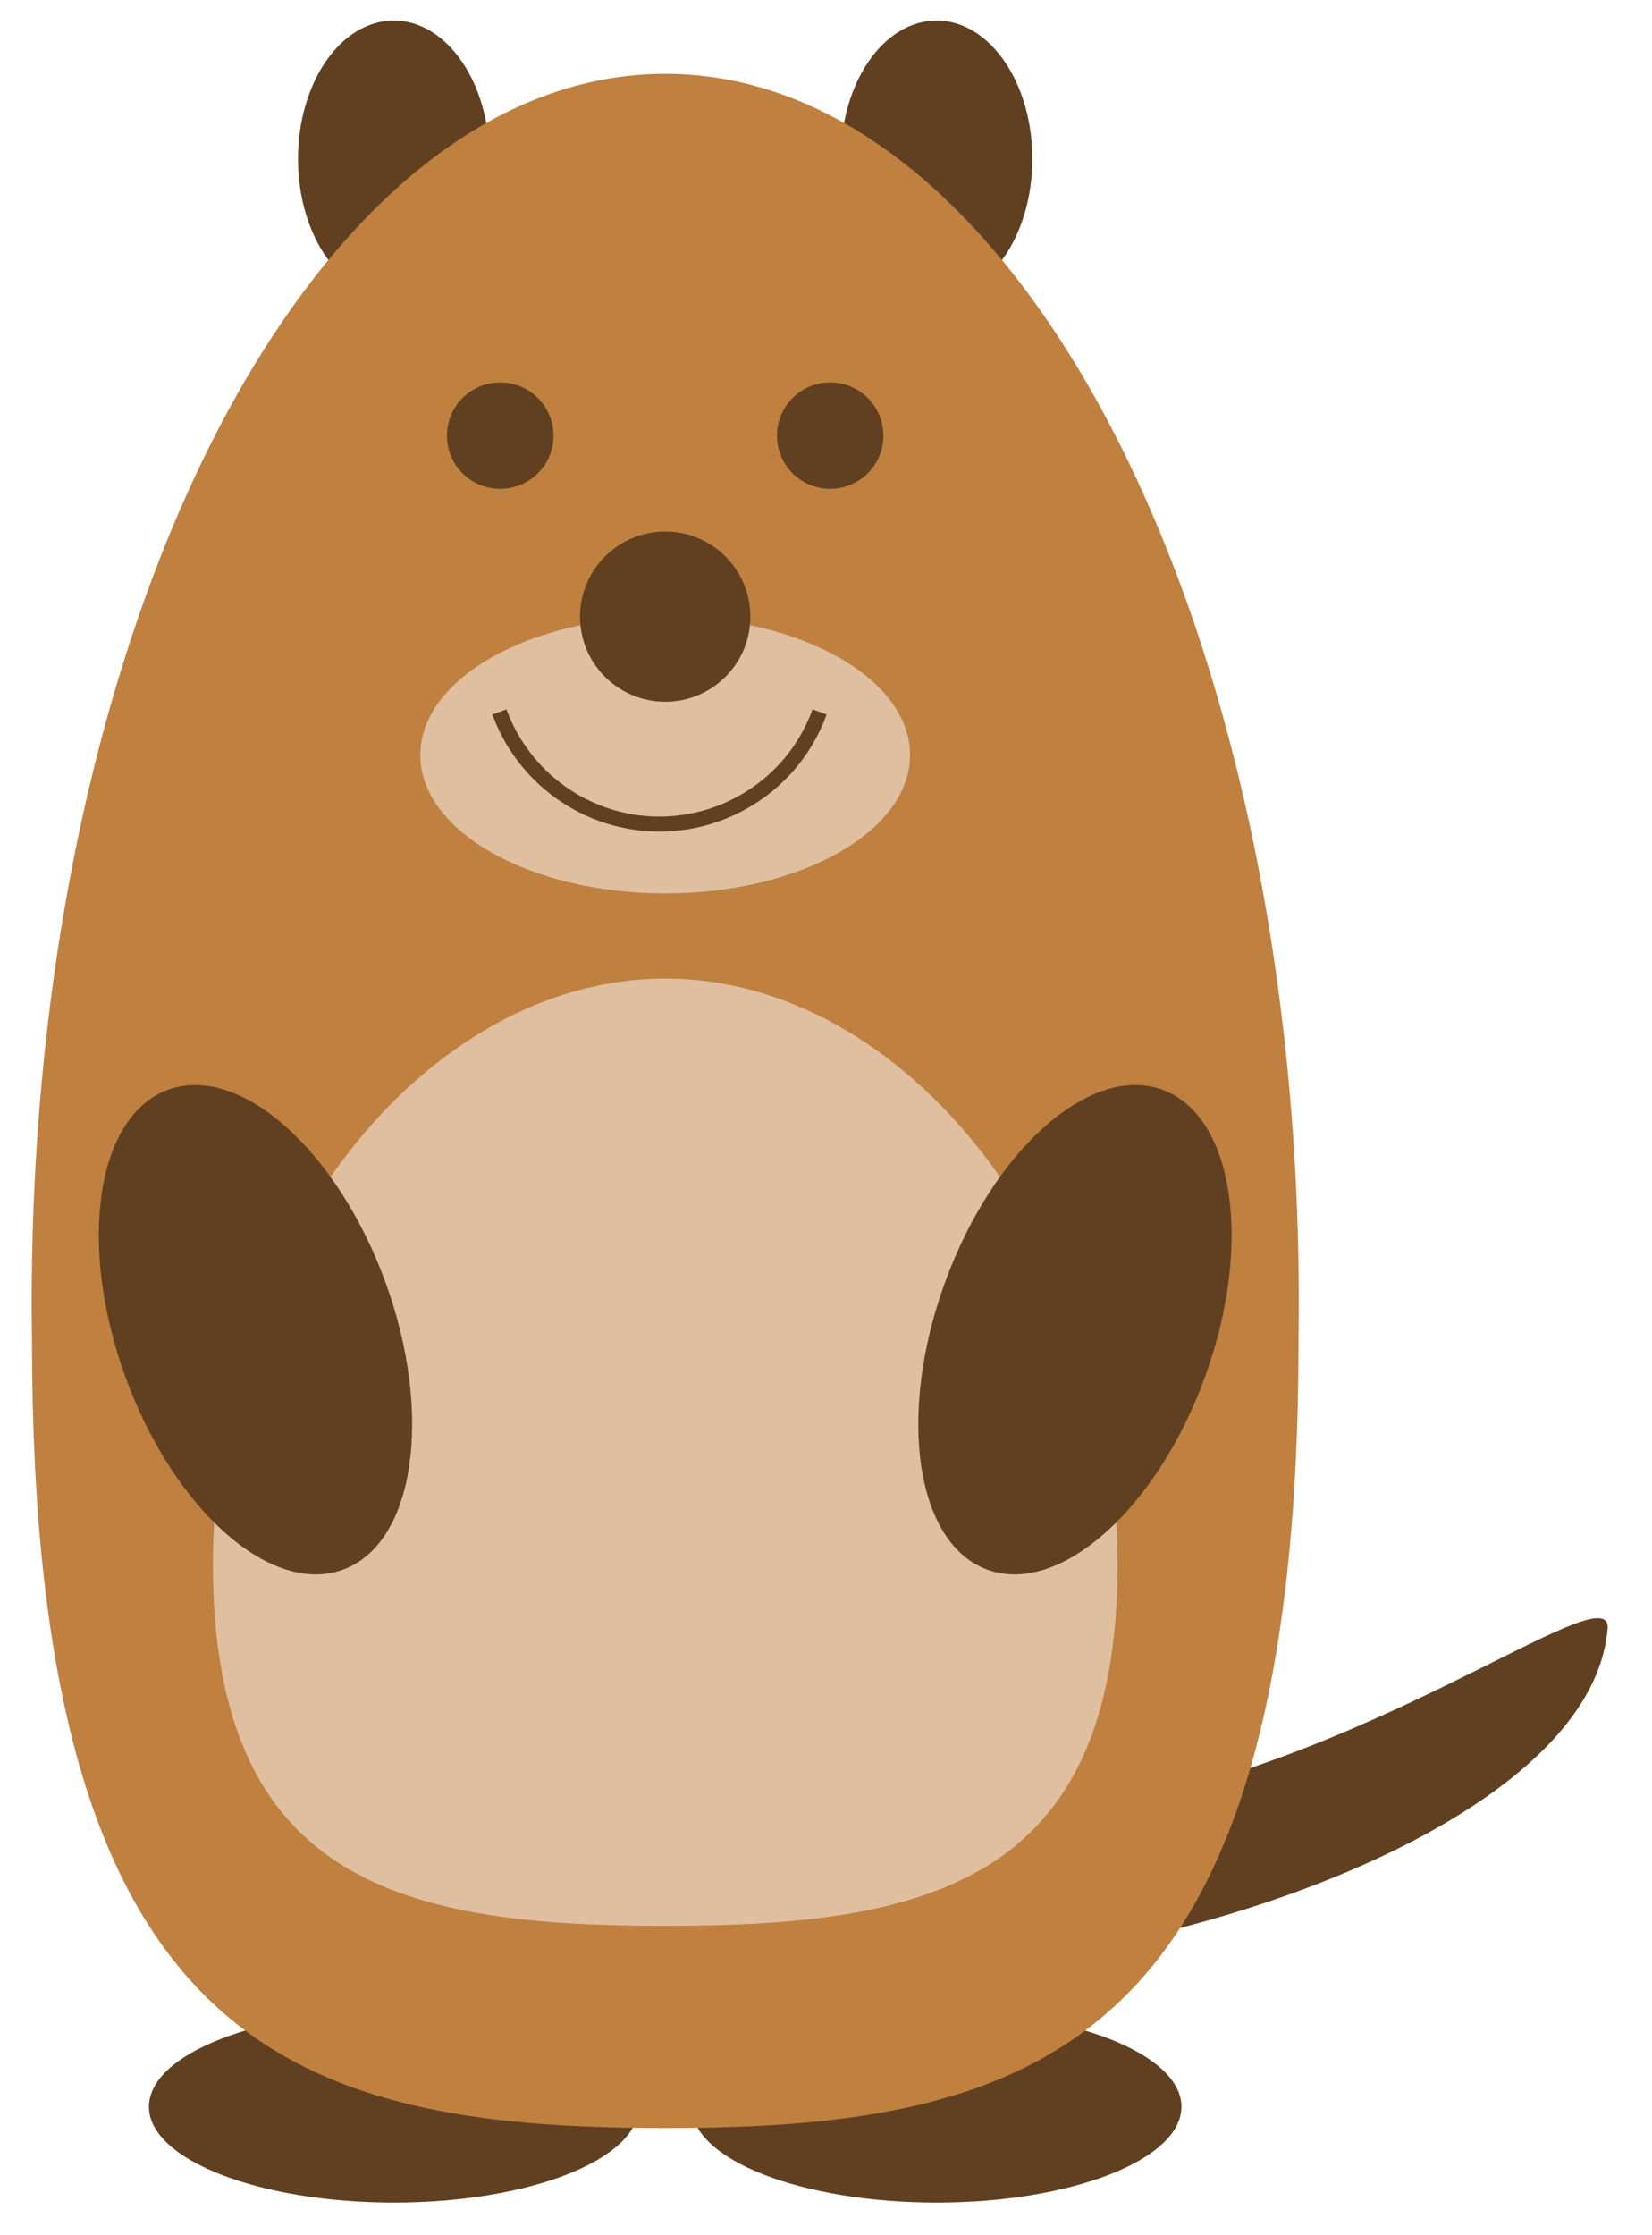 <?xml version="1.0" encoding="UTF-8"?>
<svg xmlns="http://www.w3.org/2000/svg" xmlns:xlink="http://www.w3.org/1999/xlink" width="43.37" height="58.677" viewBox="0 0 43.37 58.677">
<defs>
<clipPath id="clip-0">
<path clip-rule="nonzero" d="M 22 0.262 L 28 0.262 L 28 8 L 22 8 Z M 22 0.262 "/>
</clipPath>
<clipPath id="clip-1">
<path clip-rule="nonzero" d="M 7 0.262 L 13 0.262 L 13 8 L 7 8 Z M 7 0.262 "/>
</clipPath>
<clipPath id="clip-2">
<path clip-rule="nonzero" d="M 17 42 L 42.75 42 L 42.75 52 L 17 52 Z M 17 42 "/>
</clipPath>
</defs>
<path fill-rule="nonzero" fill="rgb(37.5%, 25%, 12.5%)" fill-opacity="1" d="M 16.766 55.305 C 16.766 53.914 13.887 52.789 10.34 52.789 C 6.789 52.789 3.91 53.914 3.91 55.305 C 3.91 56.691 6.789 57.82 10.34 57.82 C 13.887 57.82 16.766 56.691 16.766 55.305 Z M 16.766 55.305 "/>
<path fill-rule="nonzero" fill="rgb(37.5%, 25%, 12.5%)" fill-opacity="1" d="M 31.016 55.305 C 31.016 53.914 28.137 52.789 24.59 52.789 C 21.039 52.789 18.16 53.914 18.16 55.305 C 18.16 56.691 21.039 57.82 24.59 57.82 C 28.137 57.82 31.016 56.691 31.016 55.305 Z M 31.016 55.305 "/>
<g clip-path="url(#clip-0)">
<path fill-rule="nonzero" fill="rgb(37.5%, 25%, 12.5%)" fill-opacity="1" d="M 27.102 4.172 C 27.102 2.164 25.977 0.539 24.59 0.539 C 23.199 0.539 22.074 2.164 22.074 4.172 C 22.074 6.18 23.199 7.805 24.59 7.805 C 25.977 7.805 27.102 6.18 27.102 4.172 Z M 27.102 4.172 "/>
</g>
<g clip-path="url(#clip-1)">
<path fill-rule="nonzero" fill="rgb(37.5%, 25%, 12.5%)" fill-opacity="1" d="M 12.852 4.172 C 12.852 2.164 11.727 0.539 10.34 0.539 C 8.949 0.539 7.824 2.164 7.824 4.172 C 7.824 6.18 8.949 7.805 10.34 7.805 C 11.727 7.805 12.852 6.18 12.852 4.172 Z M 12.852 4.172 "/>
</g>
<g clip-path="url(#clip-2)">
<path fill-rule="nonzero" fill="rgb(37.5%, 25%, 12.5%)" fill-opacity="1" d="M 42.207 42.719 C 41.648 50.266 18.211 54.738 17.93 49.148 C 17.371 45.793 20.547 48.605 28.504 47.473 C 35.785 46.434 42.207 41.32 42.207 42.719 "/>
</g>
<path fill-rule="nonzero" fill="rgb(75%, 50%, 25%)" fill-opacity="1" d="M 34.09 35.188 C 34.09 53.629 27.383 55.863 17.465 55.863 C 7.543 55.863 0.84 53.629 0.84 35.188 C 0.559 16.746 8.102 1.938 17.465 1.938 C 26.824 1.938 34.367 16.746 34.09 35.188 Z M 34.09 35.188 "/>
<path fill-rule="nonzero" fill="rgb(87.5%, 75%, 62.5%)" fill-opacity="1" d="M 29.34 41.055 C 29.34 49.438 24.309 50.555 17.465 50.555 C 10.617 50.555 5.59 49.438 5.59 41.055 C 5.59 32.672 11.176 25.688 17.465 25.688 C 23.75 25.688 29.34 32.672 29.34 41.055 Z M 29.34 41.055 "/>
<path fill-rule="nonzero" fill="rgb(37.5%, 25%, 12.5%)" fill-opacity="1" d="M 30.516 28.605 C 28.629 27.918 26.074 30.184 24.809 33.664 C 23.539 37.145 24.043 40.523 25.926 41.207 C 27.812 41.895 30.367 39.629 31.633 36.148 C 32.902 32.668 32.398 29.293 30.516 28.605 Z M 30.516 28.605 "/>
<path fill-rule="nonzero" fill="rgb(37.5%, 25%, 12.5%)" fill-opacity="1" d="M 9 41.207 C 10.887 40.523 11.387 37.145 10.121 33.664 C 8.852 30.184 6.297 27.918 4.414 28.605 C 2.527 29.293 2.027 32.668 3.293 36.148 C 4.559 39.629 7.113 41.895 9 41.207 Z M 9 41.207 "/>
<path fill-rule="nonzero" fill="rgb(87.5%, 75%, 62.5%)" fill-opacity="1" d="M 23.891 19.82 C 23.891 17.812 21.012 16.188 17.465 16.188 C 13.914 16.188 11.035 17.812 11.035 19.82 C 11.035 21.824 13.914 23.453 17.465 23.453 C 21.012 23.453 23.891 21.824 23.891 19.82 Z M 23.891 19.82 "/>
<path fill-rule="nonzero" fill="rgb(37.5%, 25%, 12.5%)" fill-opacity="1" d="M 19.699 16.188 C 19.699 14.953 18.699 13.953 17.465 13.953 C 16.23 13.953 15.227 14.953 15.227 16.188 C 15.227 17.422 16.23 18.422 17.465 18.422 C 18.699 18.422 19.699 17.422 19.699 16.188 Z M 19.699 16.188 "/>
<path fill-rule="nonzero" fill="rgb(37.5%, 25%, 12.5%)" fill-opacity="1" d="M 14.531 11.438 C 14.531 10.664 13.902 10.039 13.133 10.039 C 12.359 10.039 11.734 10.664 11.734 11.438 C 11.734 12.207 12.359 12.832 13.133 12.832 C 13.902 12.832 14.531 12.207 14.531 11.438 Z M 14.531 11.438 "/>
<path fill-rule="nonzero" fill="rgb(37.5%, 25%, 12.5%)" fill-opacity="1" d="M 23.191 11.438 C 23.191 10.664 22.566 10.039 21.793 10.039 C 21.023 10.039 20.398 10.664 20.398 11.438 C 20.398 12.207 21.023 12.832 21.793 12.832 C 22.566 12.832 23.191 12.207 23.191 11.438 Z M 23.191 11.438 "/>
<path fill="none" stroke-width="0.399" stroke-linecap="butt" stroke-linejoin="miter" stroke="rgb(37.5%, 25%, 12.5%)" stroke-opacity="1" stroke-miterlimit="10" d="M 4.111 42.802 C 3.255 40.448 0.651 39.235 -1.703 40.091 C -2.963 40.551 -3.954 41.546 -4.413 42.802 " transform="matrix(0.986, 0, 0, -0.986, 17.463, 60.892)"/>
</svg>
